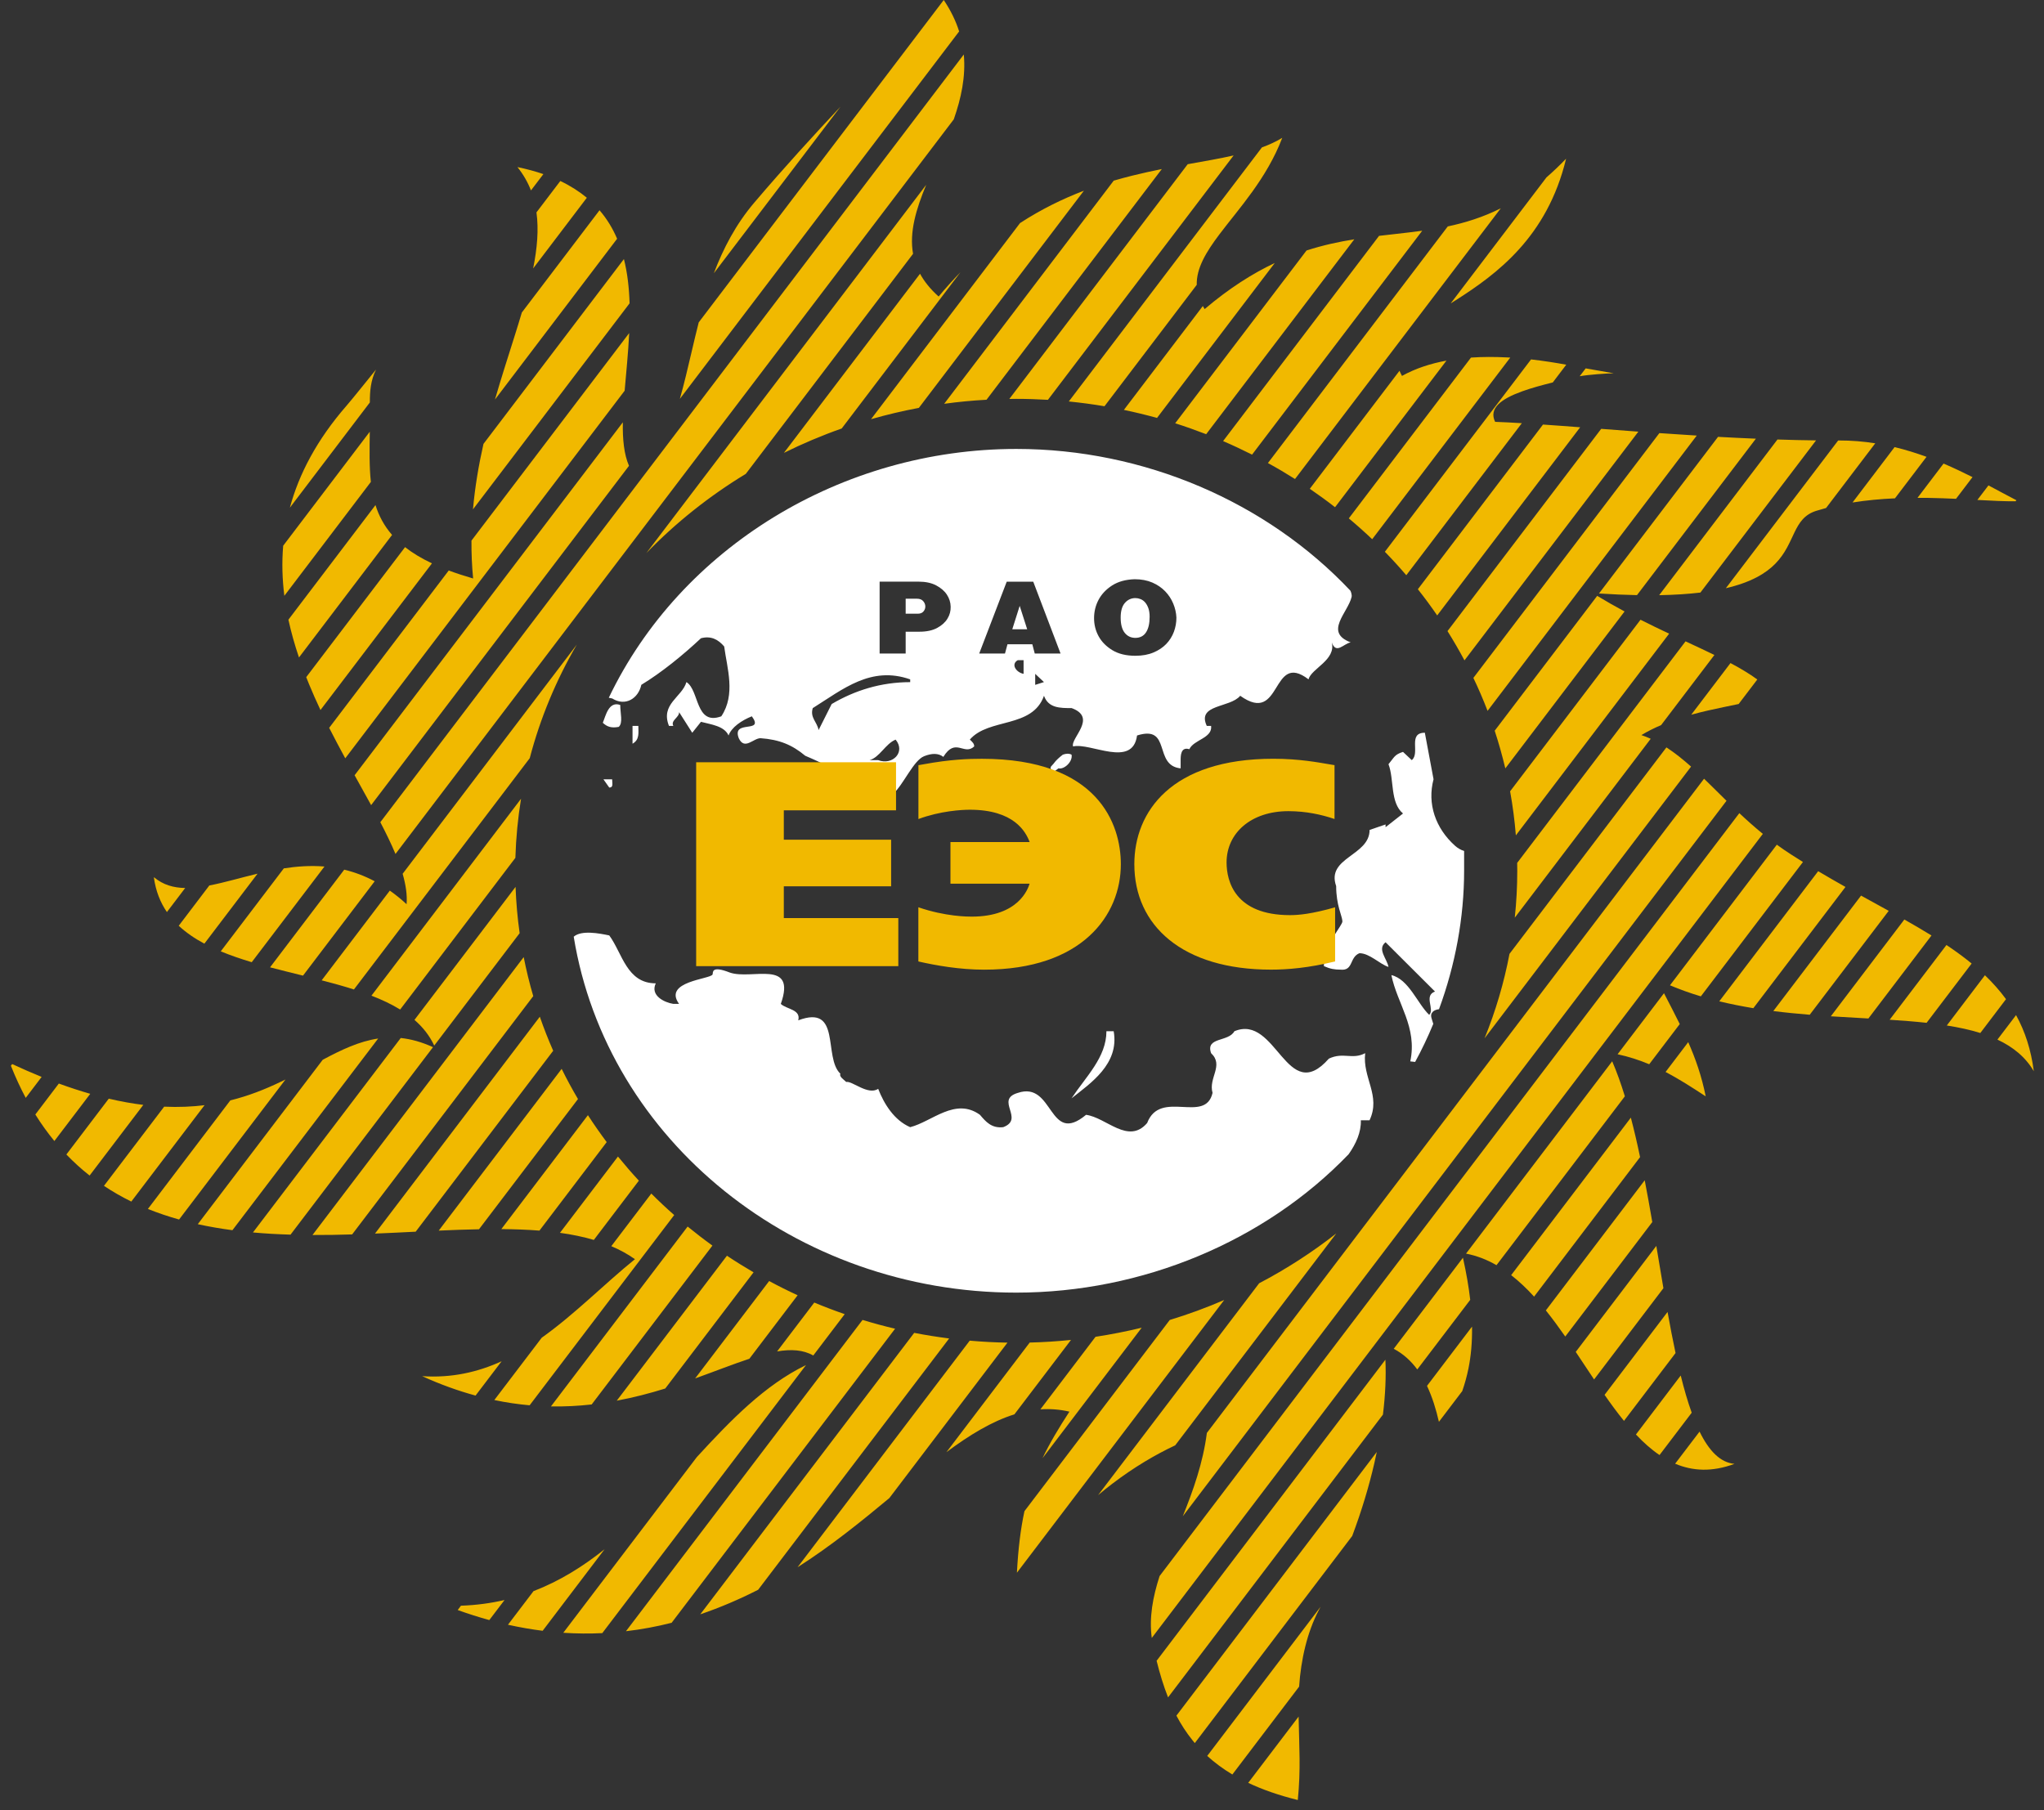 <svg width="70" height="62" viewBox="0 0 70 62" fill="none" xmlns="http://www.w3.org/2000/svg">
<rect x="0" y="0" width="70" height="62" fill="#333333" stroke="none"/>
<path fill-rule="evenodd" clip-rule="evenodd" d="M46.187 39.531C46.437 39.175 46.619 38.778 46.604 38.369H46.902C47.301 37.524 46.653 36.915 46.753 36.071C46.305 36.305 46.006 36.023 45.509 36.258C44.065 37.9 43.717 34.712 42.273 35.32C42.073 35.695 41.277 35.508 41.476 36.071C41.924 36.493 41.377 36.915 41.526 37.431C41.277 38.509 39.734 37.29 39.286 38.463C38.638 39.213 37.892 38.276 37.194 38.182C35.899 39.261 36.099 37.01 34.855 37.432C34.059 37.667 35.104 38.324 34.357 38.605C33.958 38.651 33.759 38.417 33.56 38.182C32.714 37.572 31.917 38.417 31.171 38.605C30.623 38.37 30.274 37.807 30.075 37.292C29.727 37.526 29.178 37.01 28.98 37.057C28.88 36.962 28.731 36.869 28.781 36.776C28.184 36.213 28.831 34.384 27.337 34.946C27.436 34.571 26.939 34.571 26.74 34.384C27.287 32.836 25.742 33.57 24.995 33.31C24.336 33.051 24.427 33.321 24.403 33.376C24.328 33.539 22.695 33.609 23.255 34.382H23.055C22.757 34.335 22.259 34.1 22.458 33.679C21.462 33.679 21.314 32.647 20.865 32.038C20.529 31.968 19.913 31.848 19.648 32.082C20.787 39.08 27.257 44.272 34.805 44.272C39.117 44.271 43.311 42.522 46.187 39.531ZM46.246 20.23C46.278 20.29 46.3 20.398 46.289 20.442C46.161 20.986 45.334 21.654 46.256 22.001C46.007 22.048 45.759 22.424 45.609 22.001C45.758 22.611 44.911 22.892 44.812 23.267C43.519 22.282 43.917 24.862 42.473 23.83C42.125 24.252 40.979 24.112 41.328 24.862H41.477C41.527 25.284 40.88 25.332 40.731 25.66C40.433 25.566 40.433 25.894 40.433 26.035V26.316C39.487 26.222 40.133 24.815 38.94 25.19C38.79 26.316 37.347 25.425 36.75 25.565C36.65 25.283 37.596 24.58 36.7 24.252C36.301 24.252 35.903 24.252 35.753 23.83C35.355 24.955 33.861 24.58 33.214 25.33C33.313 25.425 33.363 25.471 33.363 25.565C33.015 25.893 32.726 25.242 32.306 25.923C32.133 25.786 31.902 25.799 31.649 25.899C31.282 26.045 30.951 26.858 30.585 27.194C30.468 27.3 30.353 27.386 30.243 27.452C29.852 27.689 29.611 27.755 29.543 27.637C29.361 27.312 29.118 26.968 29.088 26.928C28.859 26.619 28.857 26.426 27.577 25.885C27.128 25.51 26.692 25.33 26.046 25.283C25.797 25.283 25.499 25.706 25.3 25.283C25.05 24.626 26.196 25.143 25.748 24.533C25.4 24.673 25.05 24.908 24.951 25.19C24.802 24.862 24.354 24.815 24.006 24.722L23.707 25.097L23.258 24.392C23.258 24.58 22.959 24.674 23.059 24.862H22.91C22.611 24.112 23.358 23.877 23.508 23.361C23.956 23.642 23.807 24.862 24.702 24.534C25.201 23.784 24.901 22.893 24.801 22.142C24.602 21.907 24.353 21.767 24.005 21.86C23.407 22.422 22.661 23.032 21.963 23.455C21.863 23.923 21.416 24.205 20.968 23.923L20.849 23.898C23.306 18.762 28.817 15.376 34.807 15.376C39.177 15.377 43.371 17.183 46.246 20.23ZM35.054 23.079V22.611H34.855C34.606 22.752 34.805 23.034 35.054 23.079ZM35.452 23.456L35.752 23.361L35.452 23.079V23.456ZM31.171 23.268C29.827 22.8 28.88 23.596 27.834 24.253C27.734 24.581 27.983 24.722 28.034 25.004L28.482 24.113C29.278 23.643 30.175 23.363 31.171 23.363V23.268ZM21.241 24.145C20.843 24.005 20.743 24.52 20.644 24.755C20.793 24.895 20.942 24.943 21.191 24.895C21.342 24.755 21.241 24.427 21.241 24.145ZM21.861 24.862H21.662V25.472C21.91 25.332 21.861 25.097 21.861 24.862ZM49.085 35.067C48.901 35.514 48.693 35.95 48.464 36.371L48.297 36.352C48.547 35.18 47.849 34.382 47.65 33.397C48.247 33.538 48.547 34.382 48.945 34.758C49.144 34.57 48.746 34.102 49.144 33.96L47.451 32.272C47.153 32.507 47.501 32.835 47.551 33.117C47.252 33.023 46.904 32.647 46.556 32.647C46.207 32.787 46.356 33.257 45.908 33.21C45.706 33.21 45.549 33.184 45.339 33.089C45.33 32.364 45.98 31.703 45.973 31.554C45.963 31.362 45.759 31.007 45.759 30.348C45.411 29.363 46.904 29.316 46.904 28.425L47.451 28.237V28.331L48.048 27.862C47.6 27.487 47.75 26.689 47.551 26.174C47.75 25.939 47.75 25.846 48.048 25.752L48.348 26.034C48.646 25.799 48.199 25.096 48.796 25.096L49.094 26.689C48.872 27.527 49.157 28.365 49.832 28.969C49.913 29.042 50.026 29.112 50.141 29.145C50.141 29.314 50.141 29.654 50.141 29.823C50.141 31.422 49.84 33.05 49.281 34.565C49.117 34.588 49.066 34.647 49.032 34.702C48.974 34.798 49.051 34.935 49.085 35.067ZM30.672 25.332C30.324 25.472 30.125 25.942 29.777 26.035H30.075C30.573 26.222 31.022 25.754 30.672 25.332ZM20.964 26.692H20.666L20.865 26.974C21.014 26.973 20.964 26.832 20.964 26.692ZM38.14 35.32C38.339 36.446 37.343 37.102 36.696 37.618C37.193 36.868 37.891 36.211 37.891 35.32H38.14ZM36.123 26.41C36.166 26.379 36.207 26.348 36.249 26.316C36.448 26.363 36.746 26.081 36.697 25.847C36.615 25.803 36.516 25.805 36.398 25.847C36.114 26.066 36.102 26.15 36.031 26.212C35.921 26.307 36 26.394 36.123 26.41ZM30.124 19.922V22.384H31.016V21.636H31.487C31.732 21.636 31.933 21.593 32.092 21.508C32.251 21.423 32.369 21.317 32.446 21.19C32.525 21.064 32.561 20.925 32.557 20.778C32.554 20.63 32.51 20.493 32.427 20.366C32.344 20.239 32.22 20.134 32.058 20.048C31.895 19.963 31.694 19.921 31.456 19.921H30.124V19.922ZM31.016 20.506H31.403C31.497 20.506 31.568 20.533 31.614 20.586C31.662 20.639 31.686 20.699 31.689 20.763C31.691 20.828 31.672 20.886 31.628 20.939C31.585 20.992 31.52 21.019 31.435 21.019H31.016V20.506ZM34.477 19.922L33.534 22.384H34.417L34.503 22.065H35.353L35.437 22.384H36.321L35.385 19.922H34.477ZM34.921 20.751L35.178 21.553H34.667L34.921 20.751ZM38.855 19.838C38.549 19.849 38.294 19.919 38.087 20.051C37.882 20.183 37.727 20.347 37.623 20.541C37.519 20.737 37.468 20.947 37.468 21.171C37.468 21.395 37.52 21.603 37.625 21.794C37.73 21.985 37.888 22.143 38.097 22.27C38.307 22.397 38.568 22.46 38.884 22.46C39.118 22.46 39.323 22.423 39.499 22.349C39.675 22.276 39.822 22.178 39.939 22.057C40.056 21.935 40.143 21.796 40.202 21.639C40.26 21.483 40.288 21.321 40.288 21.152C40.281 20.99 40.245 20.831 40.18 20.674C40.115 20.517 40.023 20.376 39.904 20.253C39.784 20.128 39.637 20.028 39.463 19.952C39.285 19.876 39.084 19.838 38.855 19.838ZM38.884 20.484C38.94 20.484 38.998 20.495 39.057 20.518C39.117 20.541 39.168 20.578 39.215 20.63C39.26 20.682 39.298 20.748 39.327 20.829C39.356 20.91 39.371 21.008 39.371 21.122C39.371 21.352 39.331 21.53 39.248 21.657C39.166 21.783 39.044 21.847 38.882 21.847C38.73 21.847 38.608 21.788 38.516 21.672C38.424 21.555 38.379 21.382 38.379 21.151C38.379 20.926 38.428 20.758 38.525 20.648C38.622 20.539 38.741 20.484 38.884 20.484Z" fill="white"/>
<path fill-rule="evenodd" clip-rule="evenodd" d="M21.745 43.127C21.497 42.951 21.227 42.805 20.935 42.681L22.305 40.879C22.557 41.132 22.819 41.378 23.089 41.615L18.138 48.131C17.745 48.096 17.342 48.038 16.929 47.951L18.552 45.817C19.688 45.009 20.698 43.973 21.745 43.127ZM41.887 15.107L47.228 8.078C47.415 8.056 47.602 8.034 47.787 8.014C48.095 7.979 48.4 7.945 48.706 7.903L42.879 15.571C42.555 15.408 42.224 15.252 41.887 15.107ZM20.337 42.467L21.879 40.437C21.631 40.17 21.393 39.892 21.163 39.611L19.177 42.224C19.585 42.28 19.974 42.36 20.337 42.467ZM40.246 14.497C40.605 14.611 40.958 14.737 41.307 14.871L46.38 8.196C45.85 8.281 45.307 8.397 44.744 8.579L40.246 14.497ZM18.474 42.148L20.777 39.117C20.553 38.816 20.338 38.509 20.134 38.194L17.169 42.096C17.62 42.1 18.056 42.115 18.474 42.148ZM38.489 14.039C38.873 14.119 39.252 14.211 39.624 14.314L43.656 9.008C42.898 9.366 42.102 9.867 41.255 10.586C41.232 10.55 41.211 10.515 41.193 10.481L38.489 14.039ZM16.404 42.102L19.794 37.642C19.595 37.304 19.408 36.96 19.235 36.608L15.025 42.148C15.494 42.127 15.955 42.11 16.404 42.102ZM36.603 13.75C37.015 13.792 37.422 13.845 37.825 13.914L40.984 9.756C40.971 9.185 41.302 8.636 41.759 8.029C42.433 7.135 43.381 6.116 43.913 4.721C43.702 4.849 43.469 4.957 43.216 5.049L36.603 13.75ZM14.236 42.185L18.945 35.988C18.776 35.606 18.624 35.217 18.487 34.822L12.842 42.25C13.311 42.231 13.777 42.208 14.236 42.185ZM34.566 13.664C34.645 13.663 34.725 13.661 34.804 13.661C35.168 13.661 35.528 13.673 35.888 13.694L42.247 5.324C41.763 5.434 41.236 5.523 40.675 5.624L34.566 13.664ZM12.06 42.278L18.262 34.117C18.133 33.678 18.024 33.232 17.935 32.78L10.702 42.298C10.72 42.298 10.737 42.298 10.755 42.298C11.189 42.3 11.625 42.292 12.06 42.278ZM32.335 13.83L38.141 6.187C38.353 6.125 38.563 6.069 38.77 6.017C39.117 5.931 39.457 5.857 39.788 5.79L33.785 13.691C33.295 13.718 32.812 13.764 32.335 13.83ZM9.95 42.286C9.518 42.273 9.088 42.25 8.663 42.211L13.724 35.551C14.071 35.587 14.436 35.686 14.829 35.865L9.95 42.286ZM7.96 42.134C7.559 42.081 7.163 42.013 6.773 41.928L11.052 36.297C11.696 35.953 12.302 35.665 12.951 35.569L7.96 42.134ZM6.133 41.768L9.776 36.973C9.713 37.004 9.65 37.035 9.586 37.065C9.075 37.309 8.517 37.532 7.888 37.688L5.065 41.406C5.412 41.546 5.769 41.666 6.133 41.768ZM4.497 41.153L7.005 37.852C6.578 37.905 6.118 37.926 5.622 37.903L3.56 40.615C3.862 40.817 4.175 40.995 4.497 41.153ZM3.069 40.262C2.792 40.046 2.527 39.805 2.273 39.541L3.725 37.629C4.14 37.726 4.534 37.797 4.908 37.842L3.069 40.262ZM1.862 39.08L3.091 37.463C2.747 37.364 2.389 37.248 2.015 37.111L1.21 38.171C1.414 38.499 1.633 38.8 1.862 39.08ZM0.881 37.602C0.699 37.26 0.529 36.894 0.373 36.501L0.417 36.444C0.765 36.605 1.101 36.752 1.426 36.884L0.881 37.602ZM14.871 35.811C14.711 35.469 14.481 35.18 14.194 34.931L17.656 30.376C17.676 30.911 17.722 31.439 17.796 31.961L14.871 35.811ZM29.83 14.357L34.933 7.64C35.666 7.163 36.401 6.807 37.12 6.532L31.468 13.97C30.912 14.074 30.366 14.203 29.83 14.357ZM13.704 34.576C13.409 34.394 13.076 34.239 12.721 34.101L17.844 27.357C17.736 28.02 17.671 28.695 17.65 29.381L13.704 34.576ZM26.846 15.511C27.484 15.195 28.145 14.915 28.825 14.676L32.891 9.326C32.641 9.583 32.391 9.86 32.145 10.156C31.861 9.902 31.653 9.642 31.508 9.376L26.846 15.511ZM12.121 33.889C11.766 33.775 11.394 33.673 11.016 33.576L13.35 30.503C13.542 30.638 13.734 30.793 13.924 30.969C13.95 30.652 13.897 30.303 13.789 29.927L19.754 22.077C19.048 23.289 18.502 24.594 18.142 25.967L12.121 33.889ZM22.136 18.942C23.14 17.906 24.285 16.992 25.541 16.23L31.269 8.693C31.136 7.946 31.376 7.158 31.719 6.33L22.136 18.942ZM10.377 33.415C10.176 33.365 9.976 33.316 9.777 33.266C9.6 33.221 9.423 33.177 9.248 33.131L11.789 29.786C12.135 29.869 12.482 29.997 12.832 30.183L10.377 33.415ZM8.621 32.955C8.251 32.844 7.894 32.722 7.56 32.583L9.72 29.741C10.171 29.672 10.637 29.639 11.112 29.678L8.621 32.955ZM6.999 32.32L8.82 29.923C8.233 30.064 7.677 30.23 7.169 30.327L6.121 31.707C6.374 31.943 6.669 32.144 6.999 32.32ZM5.716 31.238C5.488 30.905 5.334 30.516 5.27 30.055L5.277 30.047C5.582 30.305 5.94 30.407 6.342 30.414L5.716 31.238ZM13.544 29.248L32.664 4.087C32.915 3.369 33.077 2.629 33.007 1.866L13.025 28.16C13.223 28.54 13.4 28.904 13.544 29.248ZM12.71 27.575L21.541 15.954C21.369 15.559 21.32 15.048 21.33 14.464L12.144 26.552C12.339 26.903 12.529 27.244 12.71 27.575ZM11.824 25.972L21.392 13.382C21.445 12.755 21.515 12.083 21.548 11.407L16.146 18.516C16.143 18.942 16.16 19.374 16.203 19.813C15.9 19.725 15.622 19.634 15.368 19.539L11.273 24.928C11.453 25.282 11.639 25.631 11.824 25.972ZM10.975 24.318L14.793 19.295C14.428 19.122 14.123 18.937 13.872 18.739L10.487 23.192C10.518 23.273 10.55 23.352 10.583 23.432C10.707 23.732 10.838 24.027 10.975 24.318ZM10.239 22.518L13.427 18.321C13.153 18.007 12.975 17.666 12.859 17.299L9.877 21.224C9.972 21.662 10.095 22.093 10.239 22.518ZM9.738 20.406C9.667 19.843 9.649 19.271 9.698 18.691L12.664 14.786C12.655 15.405 12.644 15.979 12.701 16.505L9.738 20.406ZM9.927 17.388C10.238 16.237 10.847 15.066 11.873 13.889C12.105 13.621 12.587 13.012 12.877 12.658C12.691 13.041 12.666 13.403 12.666 13.784L9.927 17.388ZM16.198 17.445C16.266 16.673 16.394 15.927 16.557 15.204L21.367 8.873C21.49 9.358 21.545 9.869 21.561 10.389L16.198 17.445ZM16.951 13.684C17.168 12.934 17.401 12.216 17.616 11.533C17.705 11.251 17.791 10.975 17.871 10.703L20.532 7.201C20.788 7.499 20.985 7.827 21.134 8.177L16.951 13.684ZM18.259 9.193C18.397 8.504 18.453 7.863 18.372 7.274L19.189 6.199C19.539 6.366 19.839 6.559 20.097 6.773L18.259 9.193ZM18.184 6.522C18.075 6.242 17.923 5.975 17.721 5.723C18.042 5.789 18.338 5.87 18.609 5.963L18.184 6.522ZM23.283 13.661L32.847 1.076C32.735 0.721 32.563 0.362 32.32 -0L23.929 11.041C23.843 11.38 23.763 11.716 23.686 12.047C23.555 12.604 23.43 13.147 23.283 13.661ZM24.447 9.359C24.77 8.507 25.201 7.681 25.832 6.939C26.875 5.713 27.878 4.62 28.783 3.655L24.447 9.359ZM49.581 7.755L43.422 15.859C43.738 16.032 44.048 16.215 44.35 16.406L51.396 7.135C50.785 7.441 50.183 7.627 49.581 7.755ZM24.398 42.661C24.108 42.452 23.825 42.234 23.549 42.009L18.868 48.169C19.349 48.178 19.815 48.153 20.263 48.102L24.398 42.661ZM52.961 6.076C53.182 5.884 53.405 5.672 53.633 5.436C52.987 8.118 51.26 9.388 49.855 10.282C49.797 10.319 49.738 10.357 49.681 10.392L52.961 6.076ZM47.928 12.699L44.856 16.741C45.152 16.944 45.441 17.153 45.721 17.372L49.536 12.351C48.993 12.451 48.475 12.618 48.013 12.875C47.98 12.814 47.952 12.755 47.928 12.699ZM25.807 43.577C25.497 43.395 25.192 43.207 24.895 43.008L21.122 47.973C21.707 47.864 22.262 47.718 22.783 47.556L25.807 43.577ZM50.376 12.247L46.192 17.754C46.467 17.984 46.734 18.222 46.993 18.468L51.721 12.247C51.678 12.245 51.635 12.242 51.593 12.241C51.189 12.22 50.78 12.219 50.376 12.247ZM27.316 44.362L25.663 46.537C25.109 46.72 24.49 46.965 23.806 47.211L26.341 43.875C26.66 44.048 26.985 44.21 27.316 44.362ZM52.433 12.31L47.427 18.898C47.681 19.158 47.925 19.426 48.161 19.701L52.118 14.494C51.785 14.474 51.479 14.458 51.203 14.448C50.976 13.983 51.412 13.661 52.132 13.402C52.439 13.291 52.797 13.193 53.177 13.099L53.639 12.491C53.266 12.422 52.859 12.358 52.433 12.31ZM28.928 45.009C28.575 44.887 28.228 44.755 27.886 44.612L26.613 46.286C27.093 46.205 27.506 46.229 27.852 46.425L28.928 45.009ZM54.304 12.617C54.645 12.678 55.073 12.75 55.266 12.785C55.034 12.786 54.377 12.834 54.099 12.886L54.304 12.617ZM52.842 14.541L48.557 20.181C48.788 20.472 49.009 20.772 49.219 21.078L54.115 14.634C53.668 14.6 53.242 14.567 52.842 14.541ZM30.654 45.508C30.278 45.42 29.905 45.318 29.539 45.207L21.437 55.869C21.972 55.807 22.494 55.709 23.001 55.58L30.654 45.508ZM54.835 14.688C55.245 14.719 55.67 14.752 56.108 14.784L50.153 22.618C49.971 22.276 49.777 21.943 49.572 21.615L54.835 14.688ZM32.505 45.842L25.964 54.449C25.328 54.773 24.667 55.057 23.982 55.29L31.308 45.65C31.702 45.727 32.102 45.79 32.505 45.842ZM56.828 14.834C57.248 14.864 57.676 14.892 58.108 14.918L50.944 24.347C50.796 23.963 50.635 23.586 50.458 23.218L56.828 14.834ZM34.502 45.985C34.067 45.978 33.636 45.955 33.21 45.917L27.313 53.678C28.468 52.943 29.497 52.106 30.456 51.31L34.502 45.985ZM58.837 14.962L54.76 20.327C55.228 20.357 55.662 20.375 56.061 20.383L60.133 15.025C59.699 15.007 59.267 14.986 58.837 14.962ZM60.872 15.053L56.821 20.385C57.356 20.375 57.824 20.344 58.233 20.295L62.194 15.083C61.757 15.078 61.315 15.068 60.872 15.053ZM62.951 15.086C62.959 15.086 62.968 15.086 62.977 15.086C63.408 15.085 63.822 15.12 64.221 15.183L62.537 17.399C62.424 17.429 62.312 17.462 62.201 17.496C61.389 17.749 61.496 18.597 60.796 19.31C60.469 19.642 59.964 19.946 59.105 20.146L62.951 15.086ZM64.883 15.313L63.443 17.21C63.927 17.133 64.414 17.089 64.896 17.068L65.977 15.646C65.625 15.518 65.262 15.404 64.883 15.313ZM66.56 15.877C66.905 16.024 67.235 16.182 67.552 16.341L66.987 17.084C66.687 17.07 66.373 17.059 66.05 17.053C65.924 17.051 65.796 17.05 65.668 17.051L66.56 15.877ZM68.098 16.625C68.436 16.805 68.755 16.977 69.055 17.133L69.028 17.168C68.666 17.173 68.22 17.15 67.718 17.123L68.098 16.625ZM54.698 20.408C55.013 20.599 55.327 20.776 55.636 20.942L51.552 26.317C51.448 25.881 51.327 25.45 51.188 25.027L54.698 20.408ZM36.678 45.892C36.211 45.94 35.741 45.971 35.264 45.982L32.412 49.736C33.202 49.149 33.966 48.682 34.74 48.441L36.678 45.892ZM56.182 21.226L51.716 27.102C51.806 27.598 51.872 28.102 51.913 28.611L57.162 21.703C56.844 21.553 56.516 21.395 56.182 21.226ZM39.099 45.474L35.703 49.942C35.952 49.421 36.257 48.911 36.624 48.348C36.287 48.271 35.956 48.247 35.63 48.27L37.518 45.785C38.055 45.703 38.582 45.599 39.099 45.474ZM57.724 21.966L51.958 29.554C51.959 29.645 51.961 29.735 51.961 29.826C51.961 30.366 51.932 30.901 51.876 31.43L56.531 25.303C56.428 25.256 56.321 25.213 56.211 25.176C56.432 25.045 56.657 24.932 56.887 24.835L58.712 22.433C58.573 22.365 58.429 22.296 58.281 22.226C58.101 22.141 57.916 22.054 57.724 21.966ZM41.925 44.524L34.826 53.865C34.869 53.046 34.953 52.363 35.084 51.757L40.06 45.209C40.699 45.014 41.322 44.786 41.925 44.524ZM59.263 22.71L57.919 24.479C58.11 24.426 58.3 24.379 58.492 24.335C58.844 24.255 59.196 24.184 59.543 24.112L60.182 23.272C59.915 23.077 59.606 22.893 59.263 22.71ZM57.069 25.598L51.695 32.669C51.506 33.668 51.217 34.636 50.841 35.562L57.913 26.256C57.635 26.008 57.357 25.785 57.069 25.598ZM45.763 42.245C44.943 42.888 44.059 43.46 43.121 43.952L37.606 51.208C37.769 51.07 37.932 50.94 38.096 50.815C38.833 50.253 39.566 49.822 40.247 49.502L45.763 42.245ZM58.358 26.671C58.435 26.746 58.513 26.822 58.592 26.899C58.767 27.071 58.944 27.248 59.127 27.427L40.506 51.932C40.862 51.045 41.199 50.105 41.331 49.077L58.358 26.671ZM59.566 27.85C59.819 28.088 60.086 28.326 60.371 28.56L39.444 56.1C39.35 55.397 39.48 54.698 39.712 53.979L59.566 27.85ZM60.85 28.93C61.007 29.045 61.171 29.158 61.341 29.267C61.477 29.354 61.611 29.439 61.745 29.523L58.248 34.125C57.889 34.017 57.536 33.892 57.191 33.746L60.85 28.93ZM62.266 29.838L58.879 34.295C59.264 34.388 59.654 34.465 60.046 34.53L63.201 30.378C62.892 30.204 62.581 30.025 62.266 29.838ZM63.735 30.674L60.73 34.628C61.147 34.681 61.563 34.721 61.977 34.755L64.682 31.196C64.374 31.025 64.058 30.852 63.735 30.674ZM65.217 31.493C65.538 31.675 65.849 31.855 66.147 32.04L63.986 34.883C63.565 34.859 63.135 34.836 62.699 34.808L65.217 31.493ZM66.659 32.366L64.714 34.926C65.151 34.955 65.575 34.987 65.979 35.031L67.522 33.001C67.3 32.818 67.064 32.643 66.816 32.472C66.762 32.437 66.711 32.402 66.659 32.366ZM67.977 33.402C68.244 33.659 68.486 33.929 68.699 34.221L67.819 35.38C67.467 35.27 67.082 35.187 66.671 35.123L67.977 33.402ZM69.043 34.767L68.405 35.606C68.939 35.857 69.367 36.203 69.651 36.69C69.557 35.953 69.349 35.323 69.043 34.767ZM56.986 34.017C57.179 34.391 57.36 34.737 57.526 35.074L56.48 36.45C56.143 36.309 55.785 36.191 55.397 36.108L56.986 34.017ZM57.816 35.693L57.04 36.715C57.521 36.967 57.968 37.257 58.415 37.55C58.275 36.857 58.071 36.271 57.816 35.693ZM55.212 36.349L50.206 42.936C50.577 43.008 50.924 43.143 51.25 43.332L55.646 37.548C55.514 37.118 55.37 36.715 55.212 36.349ZM55.851 38.279L51.752 43.673C52.027 43.887 52.288 44.135 52.537 44.409L56.167 39.631C56.07 39.165 55.965 38.711 55.851 38.279ZM56.326 40.424L52.94 44.881C53.168 45.165 53.388 45.467 53.605 45.776L56.585 41.855C56.502 41.372 56.417 40.894 56.326 40.424ZM56.723 42.672L53.964 46.302C54.175 46.617 54.384 46.935 54.592 47.246L56.966 44.12C56.885 43.644 56.804 43.158 56.723 42.672ZM57.108 44.934L54.951 47.773C55.169 48.086 55.389 48.386 55.616 48.665L57.382 46.341C57.286 45.894 57.196 45.422 57.108 44.934ZM57.559 47.111L56.025 49.131C56.282 49.405 56.551 49.644 56.833 49.835L57.935 48.385C57.798 48.005 57.674 47.576 57.559 47.111ZM58.204 49.032L57.368 50.131C57.966 50.385 58.631 50.422 59.401 50.137C58.913 50.094 58.526 49.689 58.204 49.032ZM50.101 43.077L47.73 46.196C48.058 46.367 48.322 46.612 48.537 46.903L50.35 44.519C50.3 44.083 50.219 43.606 50.101 43.077ZM50.412 45.436L48.87 47.466C49.051 47.849 49.181 48.272 49.278 48.697L50.077 47.645C50.161 47.403 50.234 47.146 50.291 46.864C50.374 46.449 50.421 45.981 50.412 45.436ZM47.445 46.57L39.61 56.881C39.718 57.319 39.846 57.738 40.002 58.135L47.361 48.45C47.445 47.766 47.471 47.134 47.445 46.57ZM47.15 49.729L40.288 58.76C40.444 59.057 40.626 59.339 40.84 59.605C40.866 59.638 40.891 59.669 40.918 59.7L46.309 52.606C46.634 51.74 46.886 50.898 47.069 50.102C47.098 49.976 47.125 49.851 47.15 49.729ZM45.225 55.032L41.343 60.14C41.594 60.368 41.88 60.581 42.204 60.776L44.49 57.767C44.555 56.832 44.764 55.909 45.164 55.148C45.185 55.11 45.205 55.071 45.225 55.032ZM44.473 58.792C44.492 59.845 44.551 60.595 44.445 61.65C43.794 61.489 43.232 61.292 42.747 61.062L44.473 58.792ZM20.626 55.934L27.603 46.753C26.198 47.434 25.034 48.63 23.862 49.907L19.291 55.922C19.745 55.952 20.19 55.955 20.626 55.934ZM18.584 55.854C18.195 55.805 17.799 55.736 17.396 55.647L18.271 54.496C19.172 54.149 19.97 53.648 20.705 53.061L18.584 55.854ZM16.757 55.487C16.402 55.389 16.04 55.275 15.675 55.143L15.786 54.995C16.314 54.977 16.81 54.909 17.279 54.8L16.757 55.487ZM16.286 47.798L17.179 46.623C16.365 46.994 15.472 47.201 14.457 47.133C15.086 47.42 15.696 47.637 16.286 47.798Z" fill="#F1B900"/>
<path fill-rule="evenodd" clip-rule="evenodd" d="M45.726 31.074C44.92 31.304 44.471 31.343 44.179 31.343C42.298 31.343 42.006 30.187 42.006 29.538C42.006 28.53 42.846 27.782 44.123 27.782C44.728 27.782 45.265 27.901 45.703 28.051V26.206L45.523 26.176C45.165 26.117 44.504 25.987 43.608 25.987C40.113 25.987 38.847 27.802 38.847 29.598C38.847 31.703 40.494 33.21 43.528 33.21C44.1 33.21 44.817 33.15 45.723 32.929V31.074H45.726ZM23.841 26.107V33.09H30.764V31.444H26.843V30.356H30.518V28.76H26.843V27.753H30.686V26.107H23.841ZM32.55 28.84V30.266H35.26C35.204 30.446 34.879 31.394 33.278 31.394C33.143 31.394 32.382 31.394 31.451 31.074V32.93C32.067 33.07 32.875 33.211 33.703 33.211C37.063 33.211 38.385 31.345 38.385 29.599C38.385 28.232 37.612 25.988 33.625 25.988C33.176 25.988 32.55 26.007 31.62 26.178L31.453 26.207V28.052C32.203 27.773 32.943 27.733 33.212 27.733C34.724 27.733 35.127 28.482 35.262 28.84H32.55Z" fill="#F1B900"/>
</svg>
